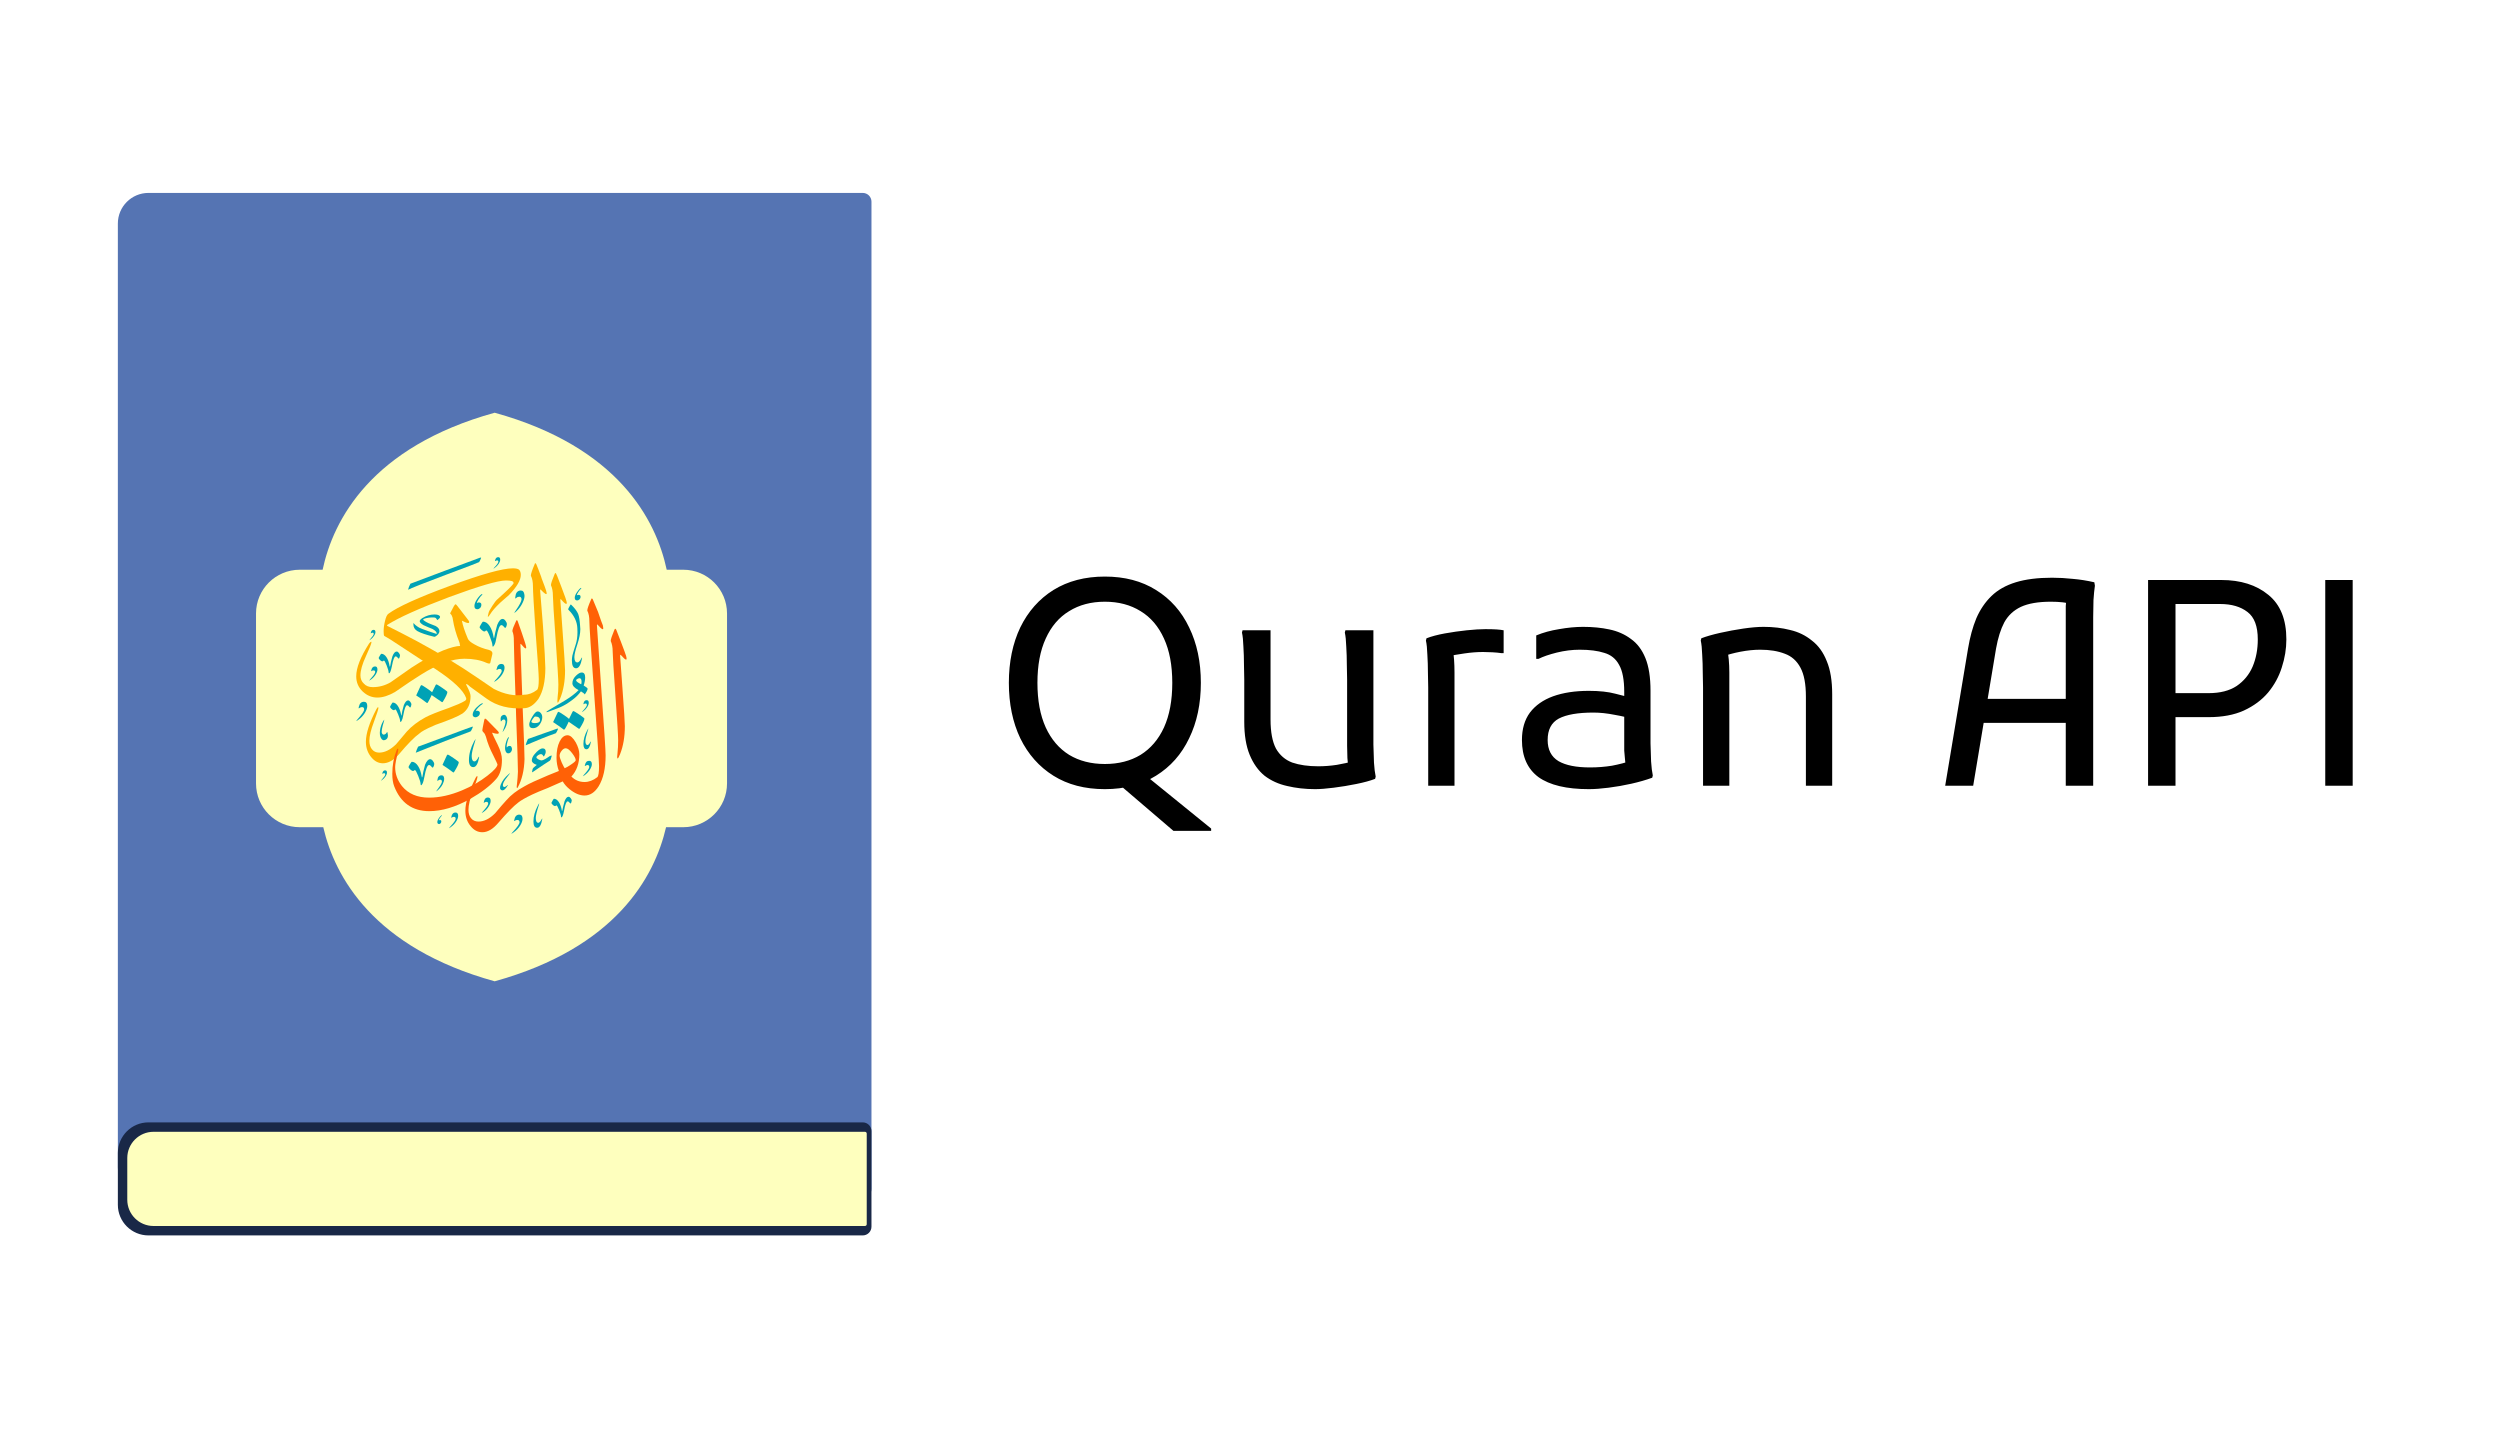<svg width="700" height="400" viewBox="0 0 700 400" fill="none" xmlns="http://www.w3.org/2000/svg">
<rect width="700" height="400" fill="white"/>
<path d="M328.56 232.64L311.92 218.4L319.6 216.16L339.12 232V232.64H328.56ZM282.48 191.2C282.48 185.333 283.547 180.16 285.68 175.68C287.867 171.2 290.96 167.707 294.96 165.2C299.013 162.693 303.813 161.44 309.36 161.44C314.907 161.44 319.68 162.693 323.68 165.2C327.733 167.707 330.827 171.2 332.96 175.68C335.147 180.16 336.24 185.333 336.24 191.2C336.24 197.067 335.147 202.24 332.96 206.72C330.827 211.2 327.733 214.693 323.68 217.2C319.68 219.707 314.907 220.96 309.36 220.96C303.76 220.96 298.96 219.707 294.96 217.2C290.96 214.693 287.867 211.2 285.68 206.72C283.547 202.24 282.48 197.067 282.48 191.2ZM290.48 191.2C290.48 196.107 291.253 200.267 292.8 203.68C294.347 207.04 296.533 209.6 299.36 211.36C302.187 213.067 305.52 213.92 309.36 213.92C313.2 213.92 316.533 213.067 319.36 211.36C322.187 209.6 324.373 207.04 325.92 203.68C327.467 200.267 328.24 196.107 328.24 191.2C328.24 186.293 327.467 182.16 325.92 178.8C324.373 175.387 322.187 172.827 319.36 171.12C316.533 169.36 313.2 168.48 309.36 168.48C305.52 168.48 302.187 169.36 299.36 171.12C296.533 172.827 294.347 175.387 292.8 178.8C291.253 182.16 290.48 186.293 290.48 191.2ZM368.232 220.96C365.459 220.96 362.845 220.667 360.392 220.08C357.992 219.547 355.885 218.587 354.072 217.2C352.312 215.76 350.925 213.813 349.912 211.36C348.899 208.907 348.392 205.813 348.392 202.08V190.24C348.392 189.173 348.365 187.787 348.312 186.08C348.312 184.373 348.259 182.693 348.152 181.04C348.099 179.387 347.965 178.08 347.752 177.12L347.912 176.48H355.752V201.44C355.752 204.96 356.259 207.68 357.272 209.6C358.339 211.467 359.859 212.773 361.832 213.52C363.859 214.213 366.285 214.56 369.112 214.56C370.819 214.56 372.552 214.427 374.312 214.16C376.125 213.84 377.699 213.493 379.032 213.12L377.672 215.04C377.459 214.293 377.325 213.36 377.272 212.24C377.219 211.12 377.192 209.973 377.192 208.8V190.24C377.192 189.173 377.165 187.787 377.112 186.08C377.112 184.373 377.059 182.693 376.952 181.04C376.899 179.387 376.765 178.08 376.552 177.12L376.712 176.48H384.552V204.32C384.552 205.387 384.552 206.773 384.552 208.48C384.605 210.187 384.659 211.867 384.712 213.52C384.819 215.173 384.979 216.48 385.192 217.44L385.032 218.08C383.645 218.613 381.885 219.093 379.752 219.52C377.672 219.947 375.565 220.293 373.432 220.56C371.352 220.827 369.619 220.96 368.232 220.96ZM399.899 220V192.48C399.899 191.413 399.872 190.027 399.819 188.32C399.819 186.613 399.765 184.933 399.659 183.28C399.605 181.627 399.472 180.32 399.259 179.36L399.419 178.72C400.805 178.187 402.512 177.733 404.539 177.36C406.619 176.987 408.672 176.693 410.699 176.48C412.779 176.267 414.512 176.16 415.899 176.16C417.179 176.16 418.219 176.187 419.019 176.24C419.819 176.293 420.485 176.373 421.019 176.48V182.88H420.379C419.685 182.773 418.859 182.693 417.899 182.64C416.939 182.587 416.059 182.56 415.259 182.56C413.605 182.56 411.872 182.693 410.059 182.96C408.245 183.227 406.672 183.493 405.339 183.76L406.779 181.76C407.099 183.52 407.259 185.707 407.259 188.32V220H399.899ZM444.864 220.96C438.624 220.96 433.931 219.84 430.784 217.6C427.691 215.307 426.144 211.84 426.144 207.2C426.144 204.107 426.891 201.547 428.384 199.52C429.931 197.493 432.091 195.973 434.864 194.96C437.691 193.947 441.024 193.44 444.864 193.44C447.851 193.44 450.331 193.707 452.304 194.24C454.331 194.72 456.064 195.2 457.504 195.68V201.44C456.064 200.96 454.278 200.533 452.144 200.16C450.011 199.733 448.011 199.52 446.144 199.52C441.824 199.52 438.598 200.08 436.464 201.2C434.384 202.32 433.344 204.32 433.344 207.2C433.344 209.92 434.358 211.893 436.384 213.12C438.411 214.293 441.344 214.88 445.184 214.88C447.318 214.88 449.371 214.72 451.344 214.4C453.318 214.027 455.158 213.547 456.864 212.96L455.424 215.12C455.318 214.693 455.211 214.213 455.104 213.68C455.051 213.147 454.998 212.587 454.944 212C454.891 211.413 454.838 210.8 454.784 210.16C454.784 209.52 454.784 208.853 454.784 208.16V193.76C454.784 190.347 454.304 187.813 453.344 186.16C452.438 184.453 451.051 183.333 449.184 182.8C447.371 182.213 445.078 181.92 442.304 181.92C440.224 181.92 438.091 182.187 435.904 182.72C433.771 183.253 432.064 183.84 430.784 184.48H430.144V177.92C432.064 177.12 434.198 176.533 436.544 176.16C438.944 175.733 441.184 175.52 443.264 175.52C445.931 175.52 448.384 175.76 450.624 176.24C452.918 176.72 454.918 177.6 456.624 178.88C458.384 180.107 459.744 181.893 460.704 184.24C461.664 186.587 462.144 189.653 462.144 193.44V204C462.144 205.067 462.144 206.453 462.144 208.16C462.198 209.867 462.251 211.547 462.304 213.2C462.411 214.853 462.571 216.16 462.784 217.12L462.624 217.76C460.864 218.4 458.918 218.96 456.784 219.44C454.651 219.92 452.518 220.293 450.384 220.56C448.304 220.827 446.464 220.96 444.864 220.96ZM476.852 220V192.48C476.852 191.413 476.825 190.027 476.772 188.32C476.772 186.613 476.719 184.933 476.612 183.28C476.559 181.627 476.425 180.32 476.212 179.36L476.372 178.72C477.759 178.187 479.519 177.68 481.652 177.2C483.785 176.72 485.945 176.32 488.132 176C490.319 175.68 492.212 175.52 493.812 175.52C496.479 175.52 498.959 175.813 501.252 176.4C503.545 176.933 505.572 177.92 507.332 179.36C509.145 180.747 510.532 182.667 511.492 185.12C512.505 187.52 513.012 190.613 513.012 194.4V220H505.652V195.04C505.652 191.52 505.145 188.827 504.132 186.96C503.119 185.04 501.652 183.733 499.732 183.04C497.812 182.293 495.519 181.92 492.852 181.92C491.145 181.92 489.305 182.107 487.332 182.48C485.412 182.853 483.732 183.307 482.292 183.84L483.572 181.6C483.785 182.4 483.945 183.413 484.052 184.64C484.159 185.813 484.212 187.04 484.212 188.32V220H476.852ZM544.653 220L551.053 181.6C551.586 178.4 552.359 175.573 553.373 173.12C554.439 170.667 555.853 168.587 557.613 166.88C559.373 165.173 561.639 163.893 564.413 163.04C567.186 162.187 570.573 161.76 574.573 161.76C576.493 161.76 578.413 161.867 580.333 162.08C582.306 162.24 584.333 162.56 586.413 163.04L586.573 164C586.413 165.067 586.279 166.4 586.173 168C586.119 169.6 586.093 171.2 586.093 172.8C586.093 174.4 586.093 175.733 586.093 176.8V220H578.413V172.64C578.413 171.573 578.413 170.587 578.413 169.68C578.466 168.72 578.573 167.813 578.733 166.96L580.013 169.28C579.319 168.96 578.466 168.747 577.453 168.64C576.493 168.533 575.426 168.48 574.253 168.48C570.733 168.48 567.933 168.96 565.853 169.92C563.826 170.88 562.279 172.32 561.213 174.24C560.199 176.16 559.426 178.613 558.893 181.6L552.493 220H544.653ZM552.653 202.4V195.68H581.613V202.4H552.653ZM605.941 200.8V194.08H618.421C621.621 194.08 624.235 193.413 626.261 192.08C628.288 190.693 629.781 188.88 630.741 186.64C631.701 184.347 632.181 181.813 632.181 179.04C632.181 175.36 631.221 172.8 629.301 171.36C627.381 169.867 624.821 169.12 621.621 169.12H605.941V162.4H621.941C627.381 162.4 631.781 163.787 635.141 166.56C638.501 169.28 640.181 173.44 640.181 179.04C640.181 181.653 639.755 184.267 638.901 186.88C638.101 189.44 636.821 191.787 635.061 193.92C633.301 196 631.035 197.68 628.261 198.96C625.541 200.187 622.261 200.8 618.421 200.8H605.941ZM601.461 220V162.4H609.141V220H601.461ZM651.071 162.4H658.751V220H651.071V162.4Z" fill="black"/>
<path d="M33 62.592C33 57.856 36.84 54.017 41.576 54.017H241.562C242.915 54.017 244.012 55.114 244.012 56.467V332.916C244.012 334.269 242.915 335.366 241.562 335.366H41.576C36.84 335.366 33 331.527 33 326.79V62.592Z" fill="#5574B3"/>
<path fill-rule="evenodd" clip-rule="evenodd" d="M186.678 159.523C183.702 145.579 173.094 125.138 138.506 115.562C103.918 125.138 93.31 145.579 90.334 159.523H83.937C77.171 159.523 71.686 165.008 71.686 171.774V219.367C71.686 226.134 77.171 231.618 83.936 231.618H90.515C93.728 245.533 104.585 265.374 138.506 274.765C172.427 265.374 183.284 245.533 186.497 231.618H191.317C198.083 231.618 203.568 226.134 203.568 219.367V171.774C203.568 165.008 198.083 159.523 191.317 159.523H186.678Z" fill="#FEFFBE"/>
<g clip-path="url(#clip0_10_110)">
<path fill-rule="evenodd" clip-rule="evenodd" d="M146.378 198.926C146.725 207.145 146.887 211.694 146.864 212.573C146.771 215.698 146.146 218.326 144.989 220.456C144.895 220.594 144.826 220.664 144.78 220.664C144.711 220.664 144.676 220.514 144.676 220.212C144.7 219.98 144.734 219.668 144.78 219.275C144.895 218.348 144.977 217.284 145.023 216.08C145.047 214.993 144.873 209.725 144.502 200.28C144.479 199.818 144.468 199.354 144.468 198.891C144.051 186.783 143.854 180.302 143.877 179.445C143.901 178.358 143.762 177.442 143.461 176.702C143.484 176.239 143.831 175.302 144.502 173.889C144.572 173.727 144.641 173.646 144.711 173.646C144.804 173.646 144.884 173.739 144.954 173.924C145.116 174.317 145.498 175.406 146.1 177.188C146.933 179.595 147.35 180.973 147.35 181.32C147.326 181.483 147.269 181.563 147.176 181.563C146.968 181.54 146.54 181.136 145.891 180.348C145.846 180.302 145.811 180.279 145.787 180.279C145.741 180.279 145.718 180.372 145.718 180.556C145.718 180.672 145.937 186.796 146.378 198.926Z" fill="#FF6106"/>
<path fill-rule="evenodd" clip-rule="evenodd" d="M103.423 179.272C103.423 179.248 103.492 179.156 103.631 178.994C104.302 178.253 104.638 177.755 104.638 177.501C104.638 177.269 104.534 177.153 104.325 177.153C104.21 177.153 104.106 177.183 104.013 177.241C103.92 177.298 103.863 177.327 103.839 177.327H103.805L103.839 177.119C103.955 176.609 104.21 176.355 104.603 176.355C104.951 176.355 105.124 176.563 105.124 176.98C105.124 177.303 104.991 177.663 104.726 178.056C104.459 178.449 104.117 178.797 103.7 179.098C103.538 179.213 103.446 179.272 103.423 179.272Z" fill="#00A2B5"/>
<path fill-rule="evenodd" clip-rule="evenodd" d="M106.652 218.615C106.652 218.591 106.722 218.5 106.86 218.337C107.531 217.597 107.867 217.098 107.867 216.844C107.867 216.612 107.763 216.497 107.555 216.497C107.44 216.497 107.335 216.526 107.242 216.584C107.149 216.641 107.092 216.67 107.069 216.67H107.034L107.069 216.462C107.184 215.952 107.44 215.698 107.833 215.698C108.18 215.698 108.354 215.907 108.354 216.323C108.354 216.647 108.22 217.007 107.955 217.4C107.688 217.793 107.347 218.14 106.93 218.441C106.767 218.557 106.676 218.615 106.652 218.615Z" fill="#00A2B5"/>
<path fill-rule="evenodd" clip-rule="evenodd" d="M162.907 199.412C162.907 199.389 162.987 199.284 163.15 199.1C163.937 198.243 164.33 197.676 164.33 197.398C164.33 197.12 164.203 196.981 163.948 196.981C163.809 196.981 163.671 197.027 163.532 197.12L163.393 197.19L163.358 197.155L163.393 196.947C163.508 196.345 163.798 196.044 164.261 196.044C164.654 196.044 164.851 196.287 164.851 196.773C164.851 197.144 164.701 197.561 164.4 198.023C164.098 198.486 163.716 198.88 163.254 199.204C163.046 199.343 162.93 199.412 162.907 199.412Z" fill="#00A2B5"/>
<path fill-rule="evenodd" clip-rule="evenodd" d="M144.016 171.597C144.016 171.528 144.131 171.331 144.363 171.007C145.475 169.41 146.03 168.344 146.03 167.812V167.708C145.961 167.291 145.764 167.083 145.44 167.083C145.093 167.083 144.826 167.176 144.641 167.361L144.363 167.569C144.363 167.546 144.329 167.535 144.259 167.535C144.283 167.465 144.294 167.326 144.294 167.118C144.387 166.052 144.838 165.462 145.648 165.347H145.857C146.412 165.347 146.736 165.729 146.829 166.493L146.864 166.84C146.864 167.396 146.69 168.032 146.343 168.75C145.926 169.653 145.336 170.463 144.572 171.181C144.27 171.458 144.086 171.597 144.016 171.597Z" fill="#00A2B5"/>
<path fill-rule="evenodd" clip-rule="evenodd" d="M112.139 202.155C112.069 202.155 112.034 202.062 112.034 201.878C112.034 201.554 111.85 200.935 111.479 200.021C111.108 199.105 110.854 198.648 110.715 198.648C110.6 198.648 110.53 198.683 110.506 198.752C110.483 198.822 110.402 198.857 110.263 198.857C110.079 198.857 109.858 198.736 109.604 198.493C109.349 198.25 109.222 198.058 109.222 197.919C109.222 197.85 109.331 197.63 109.552 197.259C109.772 196.888 109.905 196.704 109.951 196.704C110.483 196.704 110.963 197.022 111.393 197.659C111.82 198.295 112.127 199.134 112.312 200.176V200.35H112.347C112.371 200.35 112.382 200.339 112.382 200.315C112.382 200.291 112.405 200.246 112.451 200.176C112.521 199.551 112.729 198.637 113.076 197.433C113.447 196.554 113.84 196.113 114.257 196.113C114.489 196.113 114.703 196.252 114.9 196.53C115.096 196.808 115.194 197.027 115.194 197.19C115.194 197.305 115.16 197.486 115.09 197.729C115.021 197.972 114.928 198.093 114.812 198.093C114.767 198.093 114.662 197.988 114.5 197.78C114.337 197.572 114.164 197.468 113.979 197.468C113.608 197.468 113.261 198.37 112.937 200.176C112.798 200.964 112.636 201.519 112.451 201.843C112.336 202.051 112.232 202.155 112.139 202.155Z" fill="#00A2B5"/>
<path fill-rule="evenodd" clip-rule="evenodd" d="M108.944 188.508C108.851 188.508 108.805 188.404 108.805 188.196C108.805 187.872 108.626 187.253 108.267 186.339C107.908 185.423 107.659 184.967 107.52 184.967C107.405 184.967 107.33 185.001 107.295 185.071C107.26 185.14 107.173 185.175 107.034 185.175C106.872 185.175 106.663 185.054 106.409 184.811C106.155 184.568 106.027 184.376 106.027 184.237C106.027 184.168 106.137 183.954 106.358 183.596C106.577 183.236 106.71 183.057 106.756 183.057C107.288 183.057 107.769 183.369 108.198 183.994C108.626 184.619 108.92 185.453 109.083 186.494L109.118 186.564V186.668H109.152C109.176 186.668 109.193 186.651 109.205 186.617C109.216 186.582 109.233 186.54 109.256 186.494C109.326 185.869 109.534 184.955 109.881 183.751C110.229 182.872 110.622 182.432 111.062 182.432C111.294 182.432 111.508 182.57 111.705 182.848C111.901 183.126 112 183.346 112 183.508C112 183.647 111.965 183.809 111.896 183.994C111.826 184.272 111.733 184.411 111.618 184.411C111.572 184.411 111.468 184.307 111.305 184.098C111.143 183.89 110.969 183.786 110.784 183.786C110.413 183.786 110.066 184.689 109.743 186.494C109.465 187.838 109.198 188.508 108.944 188.508Z" fill="#00A2B5"/>
<path fill-rule="evenodd" clip-rule="evenodd" d="M138.252 192.884C141.284 194.435 144.131 194.978 146.794 194.516C148.021 194.516 149.214 194.065 150.371 193.162C150.695 192.907 150.857 191.912 150.857 190.175C150.857 189.064 150.568 184.793 149.989 177.362C149.479 169.861 149.225 165.462 149.225 164.166C149.225 162.94 149.028 161.944 148.635 161.18C148.635 160.717 148.993 159.641 149.711 157.95C149.757 157.766 149.815 157.673 149.885 157.673C149.954 157.673 150.058 157.8 150.197 158.055C150.382 158.448 150.833 159.617 151.552 161.562C151.597 161.677 151.621 161.77 151.621 161.84C152.339 163.715 152.767 164.884 152.906 165.347C153.021 165.74 153.079 165.996 153.079 166.111C153.079 166.621 152.535 166.296 151.447 165.139C151.308 164.954 151.239 165.023 151.239 165.347C151.239 165.416 151.506 168.739 152.038 175.313C152.478 181.865 152.697 185.776 152.697 187.05C152.697 190.755 152.049 193.637 150.753 195.697C149.526 197.387 148.207 198.255 146.794 198.301C142.651 198.579 139.155 197.7 136.307 195.662L131.654 192.294C131.469 192.109 131.248 191.912 130.994 191.703C130.716 191.588 130.554 191.53 130.508 191.53C130.439 191.53 130.497 191.692 130.682 192.016C131.4 193.359 131.758 194.331 131.758 194.933C131.758 197.062 131.018 198.672 129.536 199.759C128.355 200.547 125.831 201.611 121.966 202.954L121.271 203.267C119.327 204.1 118.042 204.806 117.417 205.385C116.051 206.357 114.142 208.302 111.687 211.219C110.205 212.885 108.712 213.719 107.208 213.719C105.981 213.719 104.916 213.174 104.013 212.087C102.971 210.86 102.45 209.402 102.45 207.711C102.45 205.396 103.423 202.364 105.367 198.613C105.576 198.22 105.738 198.023 105.853 198.023C105.923 198.023 105.958 198.093 105.958 198.232C105.958 198.555 105.541 199.84 104.707 202.086C103.85 204.354 103.423 206.138 103.423 207.434C103.423 208.406 103.655 209.181 104.117 209.76C104.627 210.409 105.309 210.733 106.166 210.733C107.717 210.733 109.291 209.957 110.888 208.406L112.451 206.566C112.914 205.986 113.4 205.408 113.91 204.829C115.275 203.325 117.024 201.993 119.153 200.836C120.38 200.187 122.545 199.319 125.647 198.232C127.776 197.444 129.258 196.797 130.091 196.287C130.485 196.079 130.623 195.79 130.508 195.419C129.79 193.335 126.943 190.65 121.966 187.363L109.361 179.098C108.781 178.774 108.191 178.427 107.59 178.056C107.474 177.917 107.416 177.49 107.416 176.771C107.416 175.869 107.544 174.907 107.798 173.889C108.052 172.778 108.377 172.095 108.77 171.84C111.409 169.896 117.128 167.303 125.924 164.062C134.86 160.774 140.752 159.131 143.599 159.131C144.433 159.131 145.012 159.259 145.336 159.513C145.659 159.837 145.822 160.323 145.822 160.972C145.822 162.454 144.722 164.329 142.523 166.597L141.169 167.778C140.776 168.101 140.381 168.449 139.988 168.819C138.645 170.115 137.742 171.157 137.28 171.945C136.956 172.454 136.735 172.709 136.62 172.709C136.55 172.709 136.609 172.35 136.793 171.632C136.863 171.261 137.221 170.59 137.87 169.618C138.449 168.715 138.9 168.125 139.224 167.847C141.748 165.601 143.263 164.12 143.773 163.402V163.124C143.773 162.731 143.067 162.534 141.655 162.534C139.456 162.534 134.154 164.086 125.751 167.187C117.347 170.358 111.594 172.941 108.492 174.931C108.284 175.07 108.308 175.198 108.562 175.313C111.294 176.678 114.014 178.08 116.722 179.515C123.135 182.987 128.795 186.414 133.703 189.793C135.185 190.811 136.7 191.842 138.252 192.884Z" fill="#FFB000"/>
<path fill-rule="evenodd" clip-rule="evenodd" d="M128.737 180.279C128.691 180.163 128.644 179.99 128.598 179.758L128.564 179.688C127.707 177.559 127.116 175.463 126.793 173.403C126.747 173.01 126.688 172.778 126.619 172.709C126.55 172.385 126.352 172.06 126.029 171.736L127.105 169.688C127.29 169.364 127.452 169.201 127.591 169.201C127.661 169.201 127.823 169.364 128.077 169.688L130.786 173.195C131.179 173.657 131.376 173.982 131.376 174.167C131.376 174.352 131.272 174.445 131.064 174.445C130.74 174.445 130.161 174.225 129.328 173.785C129.582 175.128 130.137 176.806 130.994 178.82C131.179 179.33 131.817 179.873 132.904 180.452C134.015 181.101 135.381 181.622 137.002 182.015C137.65 182.223 137.939 182.582 137.87 183.091L137.28 185.592C137.21 185.869 136.852 185.869 136.203 185.592C134.536 184.828 132.476 184.446 130.022 184.446C126.643 184.446 122.602 185.928 117.903 188.89C116.861 189.539 115.854 190.186 114.882 190.835L110.611 193.752C108.805 194.794 107.162 195.315 105.68 195.315C104.128 195.315 102.763 194.759 101.582 193.648C100.356 192.491 99.742 191.067 99.742 189.377C99.742 186.992 100.946 183.925 103.353 180.174C103.607 179.851 103.794 179.688 103.909 179.688C103.978 179.688 104.013 179.723 104.013 179.793C104.013 180.186 103.492 181.505 102.45 183.751C101.432 185.95 100.922 187.733 100.922 189.099C100.922 190.071 101.246 190.846 101.895 191.425C102.474 192.074 103.307 192.398 104.395 192.398C106.155 192.398 107.809 191.946 109.361 191.043C111.351 189.678 113.285 188.324 115.16 186.981C118.331 184.897 121.306 183.276 124.084 182.119C126.213 181.286 127.8 180.869 128.841 180.869C128.772 180.73 128.737 180.533 128.737 180.279Z" fill="#FFB000"/>
<path fill-rule="evenodd" clip-rule="evenodd" d="M138.356 190.905C138.356 190.859 138.471 190.707 138.703 190.453C139.884 189.179 140.474 188.324 140.474 187.883C140.474 187.49 140.29 187.293 139.919 187.293C139.71 187.293 139.531 187.339 139.381 187.432C139.23 187.525 139.144 187.582 139.12 187.606L139.016 187.536C139.039 187.513 139.062 187.408 139.085 187.224C139.27 186.344 139.71 185.904 140.405 185.904C140.984 185.904 141.273 186.262 141.273 186.981C141.273 187.513 141.053 188.127 140.613 188.821C140.173 189.516 139.595 190.117 138.877 190.627C138.599 190.811 138.425 190.905 138.356 190.905Z" fill="#00A2B5"/>
<path fill-rule="evenodd" clip-rule="evenodd" d="M99.707 201.912C99.707 201.867 99.835 201.704 100.089 201.426C101.339 200.037 101.964 199.111 101.964 198.648C101.964 198.208 101.767 197.988 101.374 197.988C101.142 197.988 100.946 198.047 100.784 198.162C100.621 198.277 100.529 198.336 100.506 198.336C100.482 198.312 100.447 198.301 100.402 198.301C100.425 198.255 100.447 198.127 100.471 197.919C100.679 196.97 101.154 196.495 101.895 196.495C102.52 196.495 102.832 196.888 102.832 197.676C102.832 198.255 102.595 198.92 102.121 199.673C101.646 200.425 101.027 201.068 100.263 201.6C99.939 201.808 99.753 201.912 99.707 201.912Z" fill="#00A2B5"/>
<path fill-rule="evenodd" clip-rule="evenodd" d="M114.257 165.139C114.372 164.629 114.593 164.062 114.917 163.437C121.213 161.052 127.684 158.634 134.328 156.179L134.64 156.11H134.693C134.704 156.11 134.71 156.134 134.71 156.179C134.71 156.225 134.686 156.307 134.64 156.423C134.408 156.978 134.242 157.302 134.138 157.395C134.033 157.488 130.914 158.68 124.779 160.971C118.504 163.333 114.997 164.722 114.257 165.139Z" fill="#00A2B5"/>
<path fill-rule="evenodd" clip-rule="evenodd" d="M138.009 181.043C137.916 181.043 137.87 180.915 137.87 180.661C137.87 180.244 137.638 179.451 137.175 178.283C136.713 177.113 136.388 176.528 136.203 176.528C136.064 176.528 135.978 176.574 135.943 176.667C135.909 176.76 135.797 176.806 135.613 176.806C135.404 176.806 135.132 176.651 134.797 176.338C134.461 176.026 134.293 175.775 134.293 175.591C134.293 175.521 134.432 175.249 134.71 174.775C134.988 174.3 135.161 174.063 135.231 174.063C135.925 174.063 136.545 174.468 137.089 175.278C137.632 176.088 138.009 177.153 138.217 178.473L138.252 178.542V178.716H138.287C138.31 178.716 138.321 178.705 138.321 178.681C138.321 178.658 138.345 178.588 138.391 178.473C138.506 177.685 138.784 176.517 139.224 174.966C139.687 173.854 140.185 173.299 140.717 173.299C141.019 173.299 141.297 173.478 141.551 173.838C141.805 174.196 141.933 174.48 141.933 174.688C141.933 174.85 141.887 175.075 141.794 175.366C141.701 175.655 141.574 175.799 141.412 175.799C141.366 175.799 141.238 175.671 141.03 175.417C140.822 175.163 140.602 175.035 140.37 175.035C139.884 175.035 139.433 176.181 139.016 178.473C138.853 179.491 138.657 180.198 138.425 180.591C138.263 180.893 138.124 181.043 138.009 181.043Z" fill="#00A2B5"/>
<path fill-rule="evenodd" clip-rule="evenodd" d="M122.139 221.601V221.567C122.139 221.543 122.232 221.404 122.417 221.15C123.296 219.993 123.737 219.229 123.737 218.858C123.737 218.487 123.574 218.303 123.251 218.303C123.066 218.303 122.892 218.372 122.73 218.511L122.521 218.65L122.452 218.615C122.476 218.569 122.487 218.476 122.487 218.337C122.58 217.504 122.962 217.087 123.633 217.087C124.073 217.087 124.316 217.376 124.362 217.955V218.129C124.362 218.546 124.223 219.032 123.945 219.587C123.598 220.236 123.135 220.803 122.556 221.289C122.348 221.474 122.209 221.578 122.139 221.601Z" fill="#00A2B5"/>
<path fill-rule="evenodd" clip-rule="evenodd" d="M133.147 200.836H133.008C132.568 200.743 132.349 200.5 132.349 200.107C132.349 199.458 132.731 198.763 133.495 198.023C134.074 197.444 134.582 197.074 135.022 196.912H135.092C135.138 196.912 135.172 196.923 135.196 196.947C135.196 197.016 135.15 197.086 135.057 197.155C134.71 197.363 134.328 197.681 133.911 198.111C133.495 198.538 133.263 198.868 133.217 199.1C133.332 199.03 133.449 198.995 133.564 198.995L133.772 199.03C134.165 199.1 134.363 199.308 134.363 199.655C134.363 200.072 134.165 200.396 133.772 200.628C133.564 200.766 133.356 200.836 133.147 200.836Z" fill="#00A2B5"/>
<path fill-rule="evenodd" clip-rule="evenodd" d="M133.668 170.59C133.113 170.59 132.835 170.289 132.835 169.688C132.835 169.132 133.078 168.496 133.564 167.778C134.05 167.06 134.49 166.586 134.883 166.354L134.988 166.319C135.011 166.319 135.028 166.33 135.04 166.354C135.052 166.378 135.057 166.4 135.057 166.423C135.057 166.469 135.022 166.528 134.953 166.597C134.652 166.875 134.339 167.262 134.015 167.761C133.692 168.258 133.529 168.635 133.529 168.889C133.668 168.75 133.842 168.68 134.05 168.68C134.536 168.68 134.779 168.889 134.779 169.306C134.779 169.699 134.658 170.011 134.415 170.243C134.172 170.475 133.922 170.59 133.668 170.59Z" fill="#00A2B5"/>
<path fill-rule="evenodd" clip-rule="evenodd" d="M107.565 201.518L107.58 201.549C107.6 201.59 107.561 201.777 107.461 202.106C106.931 203.846 106.76 204.914 106.949 205.311C107.129 205.688 107.396 205.791 107.751 205.622C107.939 205.532 108.081 205.414 108.177 205.265C108.273 205.116 108.338 205.022 108.369 204.981L108.447 204.982L108.505 205.185C108.776 206.184 108.577 206.844 107.908 207.162C107.366 207.421 106.934 207.216 106.615 206.548C106.366 206.025 106.297 205.341 106.406 204.493C106.514 203.646 106.79 202.823 107.229 202.024C107.412 201.706 107.524 201.537 107.565 201.518Z" fill="#00A2B5"/>
<path fill-rule="evenodd" clip-rule="evenodd" d="M138.182 159.235V159.201C138.182 159.177 138.252 159.085 138.391 158.923C139.155 158.113 139.537 157.568 139.537 157.291C139.537 157.036 139.421 156.909 139.189 156.909C139.051 156.909 138.912 156.955 138.773 157.048L138.599 157.082L138.634 156.839C138.773 156.284 139.062 156.006 139.502 156.006C139.873 156.006 140.058 156.238 140.058 156.7C140.058 157.048 139.913 157.441 139.624 157.881C139.334 158.321 138.957 158.703 138.495 159.027C138.31 159.166 138.206 159.235 138.182 159.235Z" fill="#00A2B5"/>
<path fill-rule="evenodd" clip-rule="evenodd" d="M142.315 210.941C141.967 210.941 141.713 210.721 141.551 210.281C141.458 210.049 141.412 209.771 141.412 209.448C141.412 209.077 141.47 208.66 141.585 208.198C141.77 207.41 142.013 206.832 142.315 206.461L142.384 206.392C142.454 206.392 142.488 206.427 142.488 206.496L142.454 206.635C142.269 207.006 142.117 207.479 142.002 208.059C141.909 208.43 141.863 208.718 141.863 208.927C141.863 209.089 141.887 209.216 141.933 209.309C142.095 209.007 142.349 208.857 142.697 208.857C142.974 208.857 143.159 208.996 143.252 209.274C143.322 209.437 143.356 209.598 143.356 209.76C143.356 209.945 143.311 210.131 143.218 210.316C143.079 210.594 142.894 210.778 142.662 210.871L142.315 210.941Z" fill="#00A2B5"/>
<path fill-rule="evenodd" clip-rule="evenodd" d="M140.752 204.933H140.717C140.717 204.888 140.776 204.725 140.891 204.447C141.331 203.312 141.551 202.526 141.551 202.086C141.551 201.971 141.54 201.878 141.516 201.808C141.423 201.576 141.284 201.461 141.099 201.461C140.845 201.461 140.637 201.576 140.474 201.808C140.381 201.923 140.324 201.982 140.301 201.982H140.231L140.162 201.322C140.162 200.743 140.394 200.373 140.856 200.211L141.134 200.141C141.458 200.141 141.713 200.373 141.898 200.836C141.991 201.068 142.037 201.333 142.037 201.635C142.037 202.583 141.713 203.544 141.065 204.517C140.902 204.771 140.798 204.91 140.752 204.933Z" fill="#00A2B5"/>
<path fill-rule="evenodd" clip-rule="evenodd" d="M122.938 230.734C122.614 230.711 122.452 230.526 122.452 230.179C122.452 229.877 122.591 229.519 122.869 229.102C123.146 228.685 123.401 228.408 123.633 228.269H123.667L123.737 228.303L123.702 228.408C123.517 228.57 123.331 228.795 123.146 229.085C122.962 229.374 122.869 229.588 122.869 229.727C122.938 229.658 123.042 229.623 123.181 229.623C123.435 229.623 123.563 229.738 123.563 229.97C123.563 230.202 123.494 230.387 123.355 230.526C123.216 230.665 123.077 230.734 122.938 230.734Z" fill="#00A2B5"/>
<path fill-rule="evenodd" clip-rule="evenodd" d="M134.849 227.678C134.849 227.632 134.953 227.494 135.161 227.262C136.179 226.15 136.689 225.41 136.689 225.039C136.689 224.692 136.527 224.518 136.203 224.518C136.018 224.518 135.861 224.559 135.735 224.641C135.607 224.721 135.532 224.773 135.509 224.796L135.439 224.761L135.474 224.588C135.613 223.731 135.995 223.303 136.62 223.303C137.13 223.303 137.384 223.616 137.384 224.241C137.384 224.703 137.193 225.242 136.811 225.856C136.429 226.469 135.925 226.984 135.3 227.401C135.046 227.585 134.895 227.678 134.849 227.678Z" fill="#00A2B5"/>
<path fill-rule="evenodd" clip-rule="evenodd" d="M116.41 210.767C116.549 210.235 116.768 209.667 117.07 209.066C119.593 208.117 122.185 207.156 124.848 206.184C129.733 204.354 132.221 203.44 132.314 203.44C132.36 203.44 132.383 203.475 132.383 203.544L132.314 203.787C132.082 204.343 131.897 204.679 131.758 204.795C127.406 206.392 122.289 208.382 116.41 210.767Z" fill="#00A2B5"/>
<path fill-rule="evenodd" clip-rule="evenodd" d="M121.653 178.299H121.584C119.361 177.767 117.788 177.234 116.861 176.702C116.121 176.262 115.75 175.637 115.75 174.827L115.785 174.41C116.017 174.803 116.538 175.244 117.347 175.73C117.671 175.914 118.539 176.251 119.952 176.737C121.202 177.177 121.966 177.431 122.244 177.501L122.278 177.362C122.278 176.969 121.885 176.552 121.098 176.112C120.473 175.88 119.628 175.521 118.563 175.035C117.868 174.618 117.521 174.248 117.521 173.924C117.521 173.692 117.753 173.414 118.215 173.091C119.327 172.396 120.484 172.049 121.688 172.049C122.198 172.049 122.58 172.118 122.834 172.257C123.088 172.396 123.216 172.559 123.216 172.743C123.216 172.882 123.158 173.01 123.042 173.125C122.719 173.449 122.51 173.611 122.417 173.611H122.382C122.382 173.473 122.255 173.275 122.001 173.021C121.885 172.928 121.619 172.882 121.202 172.882C120.206 172.882 119.385 173.01 118.736 173.264C118.574 173.334 118.493 173.403 118.493 173.473C118.493 173.611 118.76 173.831 119.292 174.132C119.685 174.364 120.195 174.595 120.82 174.827C121.445 175.059 121.827 175.209 121.966 175.278C122.684 175.671 123.042 176.146 123.042 176.702C123.042 177.095 122.823 177.49 122.382 177.883C122.059 178.16 121.816 178.299 121.653 178.299Z" fill="#00A2B5"/>
<path fill-rule="evenodd" clip-rule="evenodd" d="M103.423 190.557H103.388C103.388 190.511 103.481 190.384 103.666 190.175C104.592 189.179 105.055 188.508 105.055 188.161C105.055 187.86 104.905 187.71 104.603 187.71C104.441 187.71 104.302 187.745 104.187 187.814C104.071 187.883 104.002 187.918 103.978 187.918H103.909L103.944 187.745C104.082 186.981 104.441 186.599 105.02 186.599C105.46 186.599 105.68 186.888 105.68 187.467C105.68 187.883 105.506 188.364 105.159 188.909C104.812 189.452 104.36 189.921 103.805 190.314C103.573 190.477 103.446 190.557 103.423 190.557Z" fill="#00A2B5"/>
<path fill-rule="evenodd" clip-rule="evenodd" d="M117.903 219.865C117.81 219.842 117.764 219.715 117.764 219.483C117.764 219.112 117.545 218.378 117.104 217.279C116.664 216.179 116.364 215.629 116.201 215.629C116.063 215.629 115.976 215.669 115.942 215.751C115.907 215.832 115.808 215.872 115.646 215.872C115.438 215.872 115.178 215.727 114.865 215.438C114.553 215.148 114.396 214.923 114.396 214.761C114.396 214.668 114.529 214.402 114.796 213.962C115.061 213.522 115.229 213.302 115.299 213.302C115.947 213.302 116.525 213.684 117.035 214.448C117.545 215.212 117.892 216.208 118.077 217.434C118.1 217.573 118.117 217.648 118.129 217.661C118.141 217.672 118.157 217.678 118.181 217.678L118.285 217.434C118.378 216.694 118.621 215.594 119.014 214.136C119.454 213.094 119.928 212.573 120.438 212.573C120.716 212.573 120.977 212.741 121.22 213.077C121.463 213.412 121.584 213.673 121.584 213.858C121.584 214.02 121.549 214.216 121.48 214.448C121.364 214.772 121.237 214.934 121.098 214.934C121.052 214.934 120.93 214.813 120.734 214.57C120.537 214.327 120.334 214.205 120.125 214.205C119.663 214.205 119.234 215.293 118.841 217.469C118.678 218.396 118.493 219.055 118.285 219.449C118.146 219.726 118.018 219.865 117.903 219.865Z" fill="#00A2B5"/>
<path fill-rule="evenodd" clip-rule="evenodd" d="M132.522 214.795C131.712 214.795 131.307 214.124 131.307 212.781C131.307 211.138 131.782 209.413 132.731 207.607C132.985 207.167 133.136 206.947 133.182 206.947C133.182 207.041 133.113 207.295 132.974 207.711C132.372 209.587 132.071 210.906 132.071 211.67C132.071 212.688 132.337 213.198 132.869 213.198C133.193 213.198 133.564 212.805 133.981 212.017L134.12 211.844C134.143 211.844 134.154 211.913 134.154 212.052C133.831 213.881 133.286 214.795 132.522 214.795Z" fill="#00A2B5"/>
<path fill-rule="evenodd" clip-rule="evenodd" d="M125.786 231.88L125.751 231.845C125.751 231.822 125.855 231.695 126.063 231.463C127.081 230.352 127.591 229.612 127.591 229.241C127.591 228.894 127.429 228.72 127.105 228.72C126.92 228.72 126.763 228.76 126.637 228.842C126.509 228.923 126.434 228.963 126.411 228.963L126.341 228.928L126.376 228.755C126.515 227.921 126.908 227.505 127.557 227.505C128.043 227.505 128.286 227.817 128.286 228.442C128.286 228.905 128.095 229.438 127.713 230.04C127.332 230.641 126.827 231.162 126.202 231.602C125.97 231.787 125.831 231.88 125.786 231.88Z" fill="#00A2B5"/>
<path fill-rule="evenodd" clip-rule="evenodd" d="M143.252 233.443L143.218 233.408C143.218 233.362 143.345 233.2 143.599 232.922C144.85 231.579 145.475 230.676 145.475 230.213C145.475 229.797 145.277 229.588 144.884 229.588C144.652 229.588 144.462 229.634 144.312 229.727C144.161 229.82 144.062 229.877 144.016 229.901L143.947 229.866L143.981 229.623C144.166 228.605 144.641 228.095 145.405 228.095C146.007 228.095 146.308 228.477 146.308 229.241C146.308 229.82 146.076 230.474 145.614 231.204C145.151 231.933 144.537 232.563 143.773 233.095C143.472 233.327 143.298 233.443 143.252 233.443Z" fill="#00A2B5"/>
<path fill-rule="evenodd" clip-rule="evenodd" d="M150.406 231.776C149.711 231.776 149.364 231.186 149.364 230.005C149.364 228.592 149.781 227.099 150.614 225.525C150.822 225.132 150.95 224.935 150.996 224.935C150.996 225.028 150.938 225.248 150.822 225.595C150.29 227.238 150.024 228.384 150.024 229.033C150.024 229.935 150.256 230.387 150.718 230.387C150.996 230.387 151.32 230.04 151.69 229.345C151.714 229.276 151.749 229.23 151.795 229.206L151.864 229.276L151.829 229.38C151.552 230.977 151.077 231.776 150.406 231.776Z" fill="#00A2B5"/>
<path fill-rule="evenodd" clip-rule="evenodd" d="M140.464 221.263C139.961 221.065 139.877 220.539 140.212 219.684C140.613 218.661 141.338 217.698 142.389 216.795C142.651 216.57 142.799 216.463 142.833 216.476C142.806 216.544 142.702 216.686 142.52 216.905C141.668 217.944 141.15 218.698 140.966 219.168C140.71 219.821 140.75 220.214 141.084 220.345C141.286 220.424 141.619 220.265 142.084 219.867C142.121 219.823 142.159 219.8 142.199 219.796L142.23 219.866L142.175 219.931C141.52 221.009 140.95 221.453 140.464 221.263Z" fill="#00A2B5"/>
<path fill-rule="evenodd" clip-rule="evenodd" d="M157.177 228.859C157.108 228.859 157.073 228.766 157.073 228.581C157.073 228.28 156.899 227.696 156.552 226.828C156.205 225.96 155.962 225.525 155.823 225.525C155.707 225.525 155.638 225.555 155.614 225.613C155.591 225.67 155.51 225.699 155.371 225.699C155.209 225.699 155.007 225.584 154.764 225.352C154.521 225.12 154.399 224.935 154.399 224.796C154.399 224.75 154.503 224.548 154.712 224.189C154.92 223.829 155.048 223.65 155.094 223.65C155.603 223.65 156.06 223.957 156.466 224.571C156.87 225.184 157.153 225.977 157.316 226.949C157.34 227.042 157.351 227.099 157.351 227.123H157.385C157.409 227.099 157.431 227.042 157.455 226.949C157.548 226.37 157.756 225.502 158.08 224.345C158.404 223.511 158.774 223.095 159.191 223.095C159.399 223.095 159.602 223.228 159.799 223.495C159.995 223.76 160.094 223.963 160.094 224.102C160.094 224.217 160.059 224.391 159.99 224.623C159.92 224.855 159.827 224.97 159.712 224.97C159.666 224.97 159.568 224.871 159.417 224.675C159.266 224.478 159.111 224.379 158.948 224.379C158.577 224.379 158.242 225.237 157.941 226.949C157.709 228.223 157.455 228.859 157.177 228.859Z" fill="#00A2B5"/>
<path fill-rule="evenodd" clip-rule="evenodd" d="M163.184 217.365C163.184 217.319 163.278 217.191 163.462 216.983C164.48 215.872 164.99 215.132 164.99 214.761C164.99 214.39 164.828 214.205 164.504 214.205C164.341 214.205 164.197 214.251 164.071 214.344C163.943 214.437 163.855 214.483 163.809 214.483L163.74 214.448L163.775 214.24C163.937 213.43 164.33 213.024 164.955 213.024C165.465 213.024 165.719 213.337 165.719 213.962C165.719 214.424 165.522 214.958 165.129 215.559C164.736 216.161 164.226 216.682 163.601 217.122C163.369 217.284 163.23 217.365 163.184 217.365Z" fill="#00A2B5"/>
<path fill-rule="evenodd" clip-rule="evenodd" d="M161.622 168.125C161.159 168.125 160.927 167.871 160.927 167.361C160.927 166.921 161.147 166.389 161.587 165.764C161.958 165.208 162.305 164.826 162.629 164.618H162.698C162.744 164.618 162.768 164.641 162.768 164.687C162.768 164.733 162.744 164.78 162.698 164.826C162.444 165.058 162.183 165.376 161.918 165.782C161.651 166.186 161.518 166.493 161.518 166.701C161.633 166.608 161.784 166.562 161.969 166.562C162.362 166.562 162.559 166.736 162.559 167.083C162.559 167.385 162.455 167.633 162.247 167.83C162.039 168.026 161.83 168.125 161.622 168.125Z" fill="#00A2B5"/>
<path fill-rule="evenodd" clip-rule="evenodd" d="M164.226 209.795C163.647 209.795 163.358 209.298 163.358 208.302C163.358 207.097 163.705 205.836 164.4 204.517L164.712 203.996L164.747 204.031C164.747 204.1 164.689 204.285 164.573 204.586C164.133 205.975 163.914 206.947 163.914 207.503C163.914 208.243 164.111 208.614 164.504 208.614C164.736 208.614 165.001 208.325 165.303 207.746L165.442 207.607V207.781C165.187 209.124 164.782 209.795 164.226 209.795Z" fill="#00A2B5"/>
<path fill-rule="evenodd" clip-rule="evenodd" d="M161.309 187.119C160.522 187.119 160.129 186.379 160.129 184.897C160.129 184.48 160.175 184.029 160.268 183.543C160.337 183.196 160.638 182.189 161.17 180.522C161.518 179.526 161.691 178.345 161.691 176.98L161.657 175.903C161.587 174.052 160.765 172.338 159.191 170.764C159.122 170.695 159.087 170.625 159.087 170.556C159.087 170.486 159.295 170.081 159.712 169.34C159.758 169.294 159.793 169.271 159.816 169.271C159.862 169.271 159.909 169.294 159.955 169.34C160.927 170.289 161.576 171.157 161.9 171.945C162.154 172.616 162.327 173.692 162.421 175.174C162.466 175.521 162.49 175.845 162.49 176.146C162.49 177.303 162.212 178.727 161.657 180.418C161.101 182.108 160.823 183.3 160.823 183.994C160.823 184.99 161.112 185.487 161.691 185.487C162.015 185.487 162.386 185.094 162.802 184.307C162.872 184.168 162.93 184.098 162.976 184.098V184.341C162.629 186.193 162.073 187.119 161.309 187.119Z" fill="#00A2B5"/>
<path fill-rule="evenodd" clip-rule="evenodd" d="M149.26 203.892C148.542 203.892 148.183 203.544 148.183 202.85C148.183 202.364 148.472 201.635 149.051 200.662C149.631 199.69 150.117 199.204 150.51 199.204C150.857 199.204 151.164 199.361 151.431 199.673C151.696 199.986 151.829 200.373 151.829 200.836C151.829 201.53 151.581 202.214 151.083 202.885C150.585 203.556 149.978 203.892 149.26 203.892ZM149.781 202.468C150.729 202.468 151.204 202.19 151.204 201.635C151.181 200.964 150.729 200.627 149.85 200.627C149.711 200.627 149.497 200.836 149.208 201.253C148.918 201.669 148.774 201.958 148.774 202.121C148.867 202.353 149.201 202.468 149.781 202.468Z" fill="#00A2B5"/>
<path fill-rule="evenodd" clip-rule="evenodd" d="M147.176 208.684C147.315 208.128 147.535 207.538 147.836 206.913C150.29 206.056 152.964 205.107 155.857 204.065C155.996 204.019 156.101 203.996 156.17 203.996C156.216 203.996 156.239 204.019 156.239 204.065C156.239 204.135 156.216 204.215 156.17 204.308C155.938 204.864 155.753 205.2 155.614 205.315C153.184 206.172 150.371 207.295 147.176 208.684Z" fill="#00A2B5"/>
<path fill-rule="evenodd" clip-rule="evenodd" d="M149.051 216.254C149.028 216.254 149.005 216.219 148.982 216.15C149.028 215.872 149.075 215.612 149.121 215.369C149.167 215.126 149.561 214.726 150.301 214.17C149.375 213.847 148.912 213.43 148.912 212.92C148.912 212.365 149.156 211.798 149.642 211.219C150.568 210.107 151.343 209.552 151.968 209.552C152.524 209.552 152.802 209.864 152.802 210.489C152.802 210.837 152.652 211.253 152.35 211.74C152.327 211.785 152.292 211.809 152.246 211.809C152.222 211.809 152.188 211.774 152.142 211.705C151.957 211.334 151.725 211.149 151.447 211.149C151.215 211.149 150.95 211.253 150.649 211.462C150.347 211.67 150.197 211.867 150.197 212.052C150.197 212.237 150.382 212.429 150.753 212.626C151.124 212.822 151.424 212.92 151.656 212.92C151.864 212.92 152.235 212.77 152.767 212.469C153.021 212.284 153.277 212.122 153.531 211.983L153.878 211.74C154.18 211.601 154.353 211.531 154.399 211.531C154.445 211.555 154.468 211.601 154.468 211.67L154.399 211.948C154.284 212.48 154.132 212.827 153.948 212.99C153.253 213.406 151.736 214.413 149.399 216.011L149.051 216.254Z" fill="#00A2B5"/>
<path fill-rule="evenodd" clip-rule="evenodd" d="M153.045 199.412C152.999 199.412 152.975 199.401 152.975 199.377C152.975 199.262 153.438 198.937 154.364 198.405L158.01 196.252C159.793 195.165 161.125 194.158 162.004 193.231C160.847 192.63 160.268 191.992 160.268 191.321C160.268 190.511 160.638 189.77 161.379 189.099C161.958 188.567 162.455 188.3 162.872 188.3C163.521 188.3 163.844 188.763 163.844 189.689C163.844 190.36 163.705 191.113 163.428 191.946C164.029 192.293 164.4 192.582 164.539 192.814C164.539 193.138 164.272 193.682 163.74 194.446C163.601 194.214 163.243 193.926 162.664 193.578C162.015 194.481 161.182 195.303 160.163 196.044C159.029 196.901 157.976 197.537 157.003 197.954C156.795 198.069 155.684 198.498 153.67 199.239C153.368 199.354 153.16 199.412 153.045 199.412ZM162.733 191.599C162.803 191.367 162.837 191.136 162.837 190.904C162.837 190.234 162.64 189.897 162.247 189.897C162.108 189.897 161.918 189.961 161.675 190.089C161.432 190.216 161.309 190.349 161.309 190.488C161.309 190.766 161.784 191.136 162.733 191.599Z" fill="#00A2B5"/>
<path fill-rule="evenodd" clip-rule="evenodd" d="M119.604 196.842L119.5 196.808C118.552 196.067 117.579 195.384 116.583 194.759L116.549 194.69L117.764 192.05C117.857 191.912 117.938 191.842 118.007 191.842C118.146 191.842 118.616 192.114 119.414 192.659C120.213 193.202 120.739 193.589 120.993 193.821L121.966 191.842C122.035 191.703 122.116 191.634 122.209 191.634C122.348 191.634 122.892 191.957 123.841 192.606C124.79 193.255 125.265 193.637 125.265 193.752C125.265 194.192 124.848 195.095 124.015 196.461C123.945 196.554 123.876 196.599 123.806 196.599C123.76 196.599 123.726 196.588 123.702 196.565C122.869 195.963 121.92 195.315 120.855 194.62C120.507 195.43 120.16 196.113 119.813 196.669C119.743 196.784 119.674 196.842 119.604 196.842Z" fill="#00A2B5"/>
<path fill-rule="evenodd" clip-rule="evenodd" d="M157.941 204.308L157.837 204.274C156.888 203.556 155.916 202.874 154.92 202.225L154.885 202.155C154.885 202.11 155.302 201.229 156.135 199.516C156.205 199.377 156.285 199.308 156.378 199.308C156.494 199.308 156.958 199.58 157.767 200.125C158.577 200.668 159.098 201.055 159.33 201.287L160.302 199.308C160.395 199.169 160.476 199.1 160.545 199.1C160.684 199.1 161.234 199.423 162.196 200.072C163.155 200.721 163.636 201.103 163.636 201.218C163.636 201.658 163.208 202.561 162.351 203.926C162.282 204.019 162.223 204.065 162.177 204.065L162.039 204.031C161.205 203.429 160.268 202.78 159.226 202.086C158.555 203.568 158.126 204.308 157.941 204.308Z" fill="#00A2B5"/>
<path fill-rule="evenodd" clip-rule="evenodd" d="M126.966 216.289L126.862 216.254C125.913 215.536 124.941 214.854 123.945 214.205L123.91 214.136L125.126 211.496C125.219 211.358 125.299 211.288 125.369 211.288C125.508 211.288 126.058 211.619 127.019 212.278C127.979 212.938 128.459 213.313 128.459 213.406C128.459 213.847 128.032 214.75 127.175 216.115C127.105 216.23 127.036 216.289 126.966 216.289Z" fill="#00A2B5"/>
<path fill-rule="evenodd" clip-rule="evenodd" d="M156.17 196.773C156.101 196.749 156.066 196.576 156.066 196.252C156.066 195.998 156.089 195.651 156.135 195.21C156.274 194.192 156.344 193.012 156.344 191.668C156.344 190.442 156.089 186.262 155.58 179.133C155.07 172.003 154.816 167.917 154.816 166.875C154.816 165.648 154.631 164.641 154.26 163.854C154.26 163.413 154.607 162.372 155.302 160.728C155.395 160.52 155.475 160.416 155.545 160.416C155.684 160.416 156.228 161.712 157.177 164.305C158.195 166.921 158.705 168.426 158.705 168.819C158.705 169.004 158.647 169.097 158.531 169.097C158.299 169.097 157.813 168.669 157.073 167.812C157.027 167.766 156.992 167.743 156.969 167.743C156.923 167.743 156.899 167.847 156.899 168.055C156.899 168.171 157.119 171.239 157.559 177.258C157.999 183.276 158.219 186.772 158.219 187.745C158.219 190.685 157.767 193.277 156.864 195.523C156.517 196.333 156.285 196.749 156.17 196.773Z" fill="#FFB000"/>
<path fill-rule="evenodd" clip-rule="evenodd" d="M120.195 227.123C115.449 227.123 112.173 224.796 110.368 220.143C110.02 219.24 109.847 218.083 109.847 216.671C109.847 214.309 110.24 212.122 111.027 210.107C111.143 209.784 111.27 209.621 111.409 209.621C111.479 209.621 111.514 209.702 111.514 209.864L111.479 210.246C110.923 212.538 110.645 214.055 110.645 214.795C110.645 216.716 111.282 218.487 112.555 220.108C114.315 222.261 116.85 223.338 120.16 223.338C123.053 223.338 126.133 222.654 129.397 221.289C132.012 220.201 134.374 218.835 136.481 217.191C138.356 215.733 139.294 214.68 139.294 214.031C139.294 213.938 138.912 213.117 138.148 211.566C137.199 209.76 136.504 208 136.064 206.288C135.879 205.709 135.666 205.315 135.422 205.107C135.179 204.899 135.057 204.679 135.057 204.447C135.057 204.285 135.231 203.36 135.578 201.669C135.647 201.368 135.728 201.218 135.821 201.218C135.936 201.218 136.064 201.287 136.203 201.426C136.689 201.958 137.72 203.012 139.294 204.586C139.548 204.84 139.676 205.038 139.676 205.177C139.676 205.361 139.526 205.454 139.224 205.454C138.901 205.454 138.414 205.35 137.766 205.142C137.812 205.35 138.332 206.461 139.328 208.475C140.138 210.119 140.544 211.531 140.544 212.712C140.544 215.073 140.023 216.855 138.981 218.06C137.291 220.004 134.838 221.89 131.619 223.72C127.522 225.988 123.713 227.123 120.195 227.123Z" fill="#FF6106"/>
<path fill-rule="evenodd" clip-rule="evenodd" d="M159.99 217.434C161.008 218.453 162.236 218.962 163.671 218.962C164.897 218.962 166.09 218.511 167.247 217.608C167.571 217.284 167.733 216.254 167.733 214.518C167.733 213.476 167.282 206.785 166.379 194.446C165.476 182.084 165.025 175.255 165.025 173.959C165.025 172.732 164.828 171.736 164.435 170.972C164.435 170.51 164.793 169.468 165.511 167.847C165.58 167.662 165.639 167.569 165.685 167.569C165.824 167.569 165.928 167.662 165.997 167.847C166.182 168.31 166.668 169.479 167.456 171.354C168.15 173.414 168.602 174.677 168.81 175.139C168.879 175.532 168.914 175.788 168.914 175.903C168.914 176.482 168.393 176.157 167.351 174.931C167.213 174.746 167.143 174.816 167.143 175.139C167.143 175.209 167.536 180.962 168.324 192.398C169.157 203.833 169.574 210.201 169.574 211.496C169.574 215.131 168.925 218.014 167.629 220.143C166.542 221.879 165.222 222.747 163.671 222.747C162.305 222.747 160.881 222.133 159.399 220.907C158.612 220.258 157.999 219.553 157.559 218.789L153.392 220.629C151.447 221.393 149.989 222.007 149.017 222.47C147.141 223.372 145.846 224.113 145.127 224.692C143.831 225.664 141.956 227.574 139.502 230.422C138.02 232.158 136.539 233.026 135.057 233.026C133.761 233.026 132.661 232.447 131.758 231.29C130.786 230.133 130.3 228.709 130.3 227.019C130.3 224.703 131.237 221.671 133.113 217.921C133.297 217.528 133.46 217.33 133.599 217.33C133.668 217.33 133.703 217.365 133.703 217.434C133.703 217.805 133.275 219.125 132.418 221.393C131.585 223.661 131.168 225.445 131.168 226.741C131.168 227.713 131.4 228.488 131.862 229.067C132.372 229.716 133.078 230.04 133.981 230.04C135.532 230.04 137.082 229.265 138.634 227.713C139.213 226.995 139.791 226.313 140.37 225.664L141.759 224.102C143.033 222.62 144.745 221.3 146.898 220.143C148.125 219.425 150.29 218.418 153.392 217.122L156.483 215.872C156.042 214.645 155.823 213.417 155.823 212.191C155.823 210.316 156.112 208.799 156.691 207.642C157.27 206.461 158.01 205.871 158.913 205.871C159.677 205.871 160.452 206.554 161.24 207.92C161.889 209.146 162.212 210.246 162.212 211.219C162.212 213.742 161.472 215.813 159.99 217.434ZM158.115 215.108C158.647 214.876 159.261 214.518 159.955 214.031C160.788 213.476 161.205 213.083 161.205 212.851C161.205 212.434 160.863 211.774 160.181 210.871C159.498 209.969 158.902 209.517 158.392 209.517C157.999 209.517 157.617 209.755 157.246 210.23C156.876 210.703 156.691 211.16 156.691 211.601C156.691 211.971 156.888 212.608 157.281 213.511C157.652 214.32 157.93 214.854 158.115 215.108Z" fill="#FF6106"/>
<path fill-rule="evenodd" clip-rule="evenodd" d="M172.942 212.365C172.849 212.365 172.803 212.215 172.803 211.913C172.803 211.659 172.838 211.288 172.907 210.802C173.023 209.806 173.081 208.625 173.081 207.26C173.081 206.056 172.827 201.889 172.317 194.759C171.807 187.629 171.553 183.532 171.553 182.466C171.553 181.262 171.368 180.268 170.998 179.48C170.998 179.04 171.345 177.987 172.039 176.32C172.132 176.135 172.224 176.042 172.317 176.042C172.363 176.042 172.445 176.146 172.56 176.355C172.745 176.795 173.214 178.005 173.967 179.984C174.719 181.963 175.165 183.184 175.304 183.647C175.397 183.994 175.442 184.261 175.442 184.446C175.442 184.608 175.397 184.689 175.304 184.689C175.072 184.689 174.585 184.261 173.845 183.404L173.741 183.334C173.671 183.334 173.637 183.45 173.637 183.682C173.637 183.775 173.856 186.836 174.296 192.867C174.737 198.897 174.956 202.387 174.956 203.336C174.956 206.299 174.516 208.892 173.637 211.114C173.313 211.948 173.081 212.365 172.942 212.365Z" fill="#FF6106"/>
</g>
<path d="M33 322.841C33 318.104 36.84 314.265 41.576 314.265H241.562C242.915 314.265 244.012 315.362 244.012 316.715V343.466C244.012 344.82 242.915 345.917 241.562 345.917H41.576C36.84 345.917 33 342.077 33 337.341V322.841Z" fill="#192847"/>
<path d="M35.638 324.253C35.638 320.193 38.929 316.902 42.988 316.902H242.184C242.46 316.902 242.684 317.126 242.684 317.402V342.779C242.684 343.055 242.46 343.279 242.184 343.279H42.988C38.929 343.279 35.638 339.988 35.638 335.928V324.253Z" fill="#FEFFBE"/>
<defs>
<clipPath id="clip0_10_110">
<rect width="75.84" height="77.506" fill="white" transform="translate(99.707 156.006)"/>
</clipPath>
</defs>
</svg>
